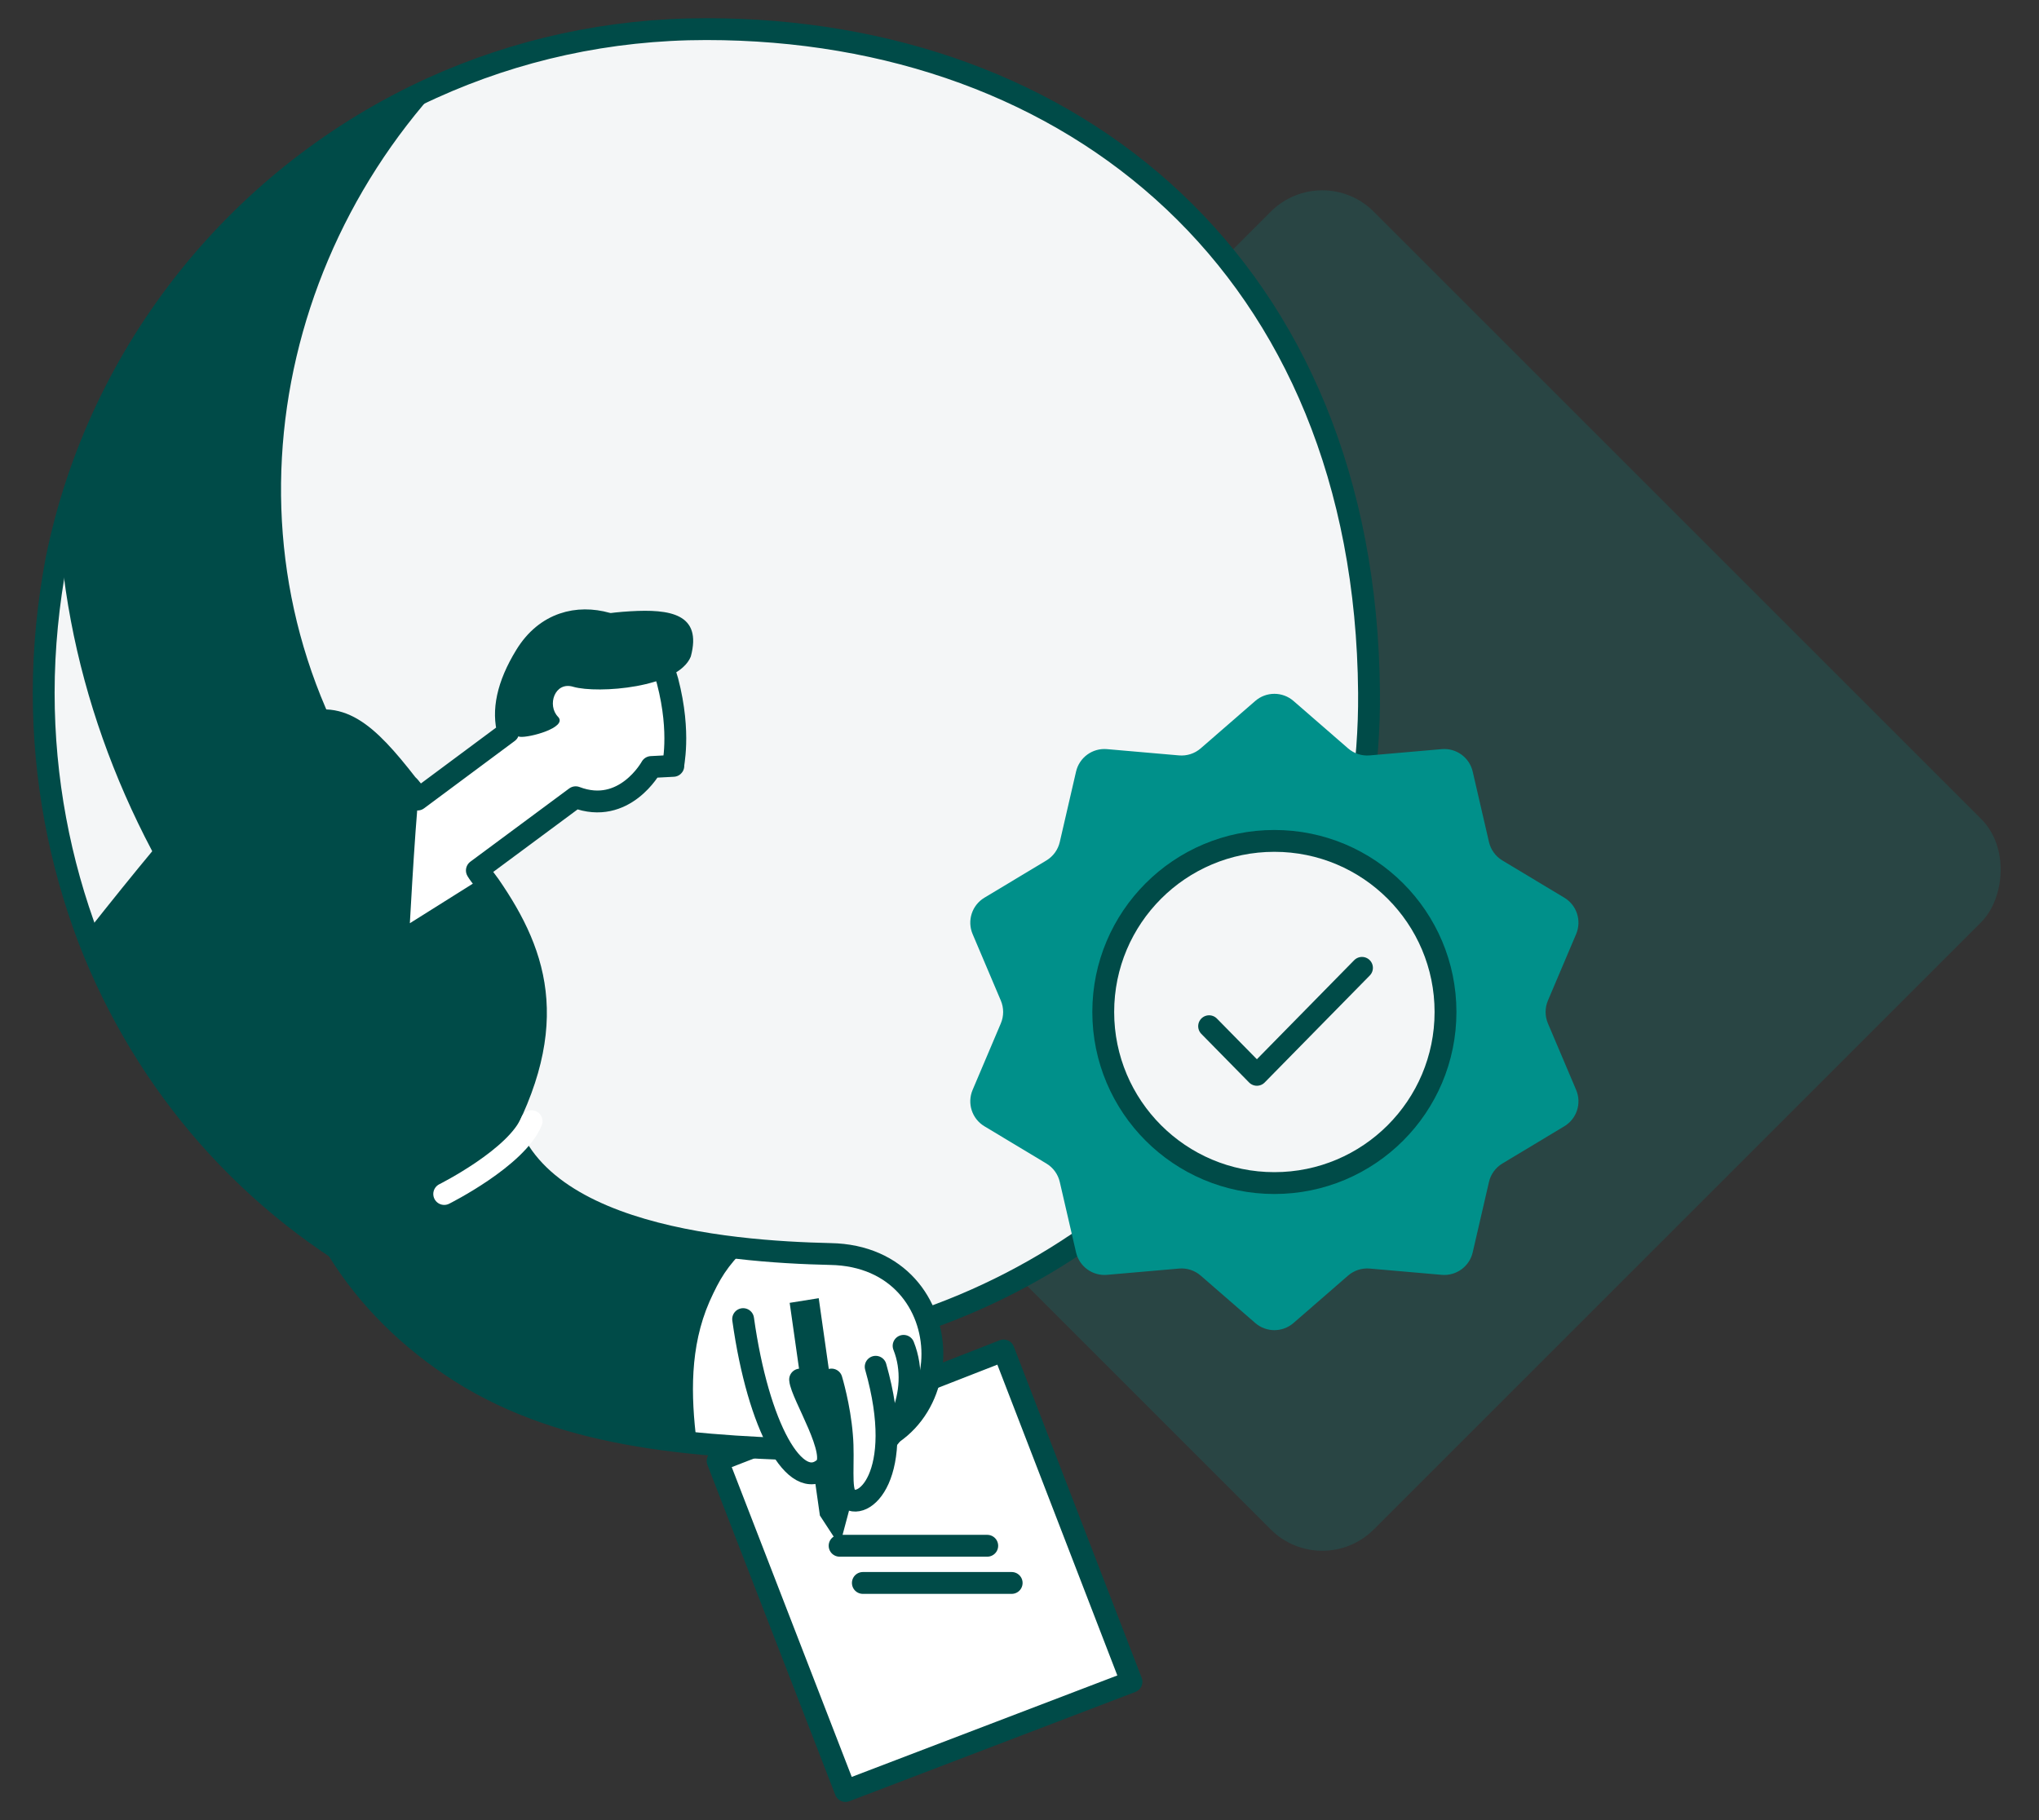 <svg width="140" height="125" viewBox="0 0 140 125" fill="none" xmlns="http://www.w3.org/2000/svg">
<rect x="0" y="0" width="140" height="125" fill="#333333" stroke="none"/>
<rect opacity="0.2" x="90.787" y="11" width="68.995" height="68.995" rx="5" transform="rotate(45 90.787 11)" fill="#00908A"/>
<path d="M44.226 93C37.896 92.445 31.961 90.701 26.818 87.927C17.243 82.854 9.963 74.531 6.086 64.463C4.108 59.232 3 53.524 3 47.579C3 44.488 3.317 41.396 3.87 38.463C6.798 23.957 16.61 11.988 29.666 6.043C35.443 3.427 41.773 2 48.499 2C73.662 2 93.761 18.329 93.999 47.579C94.157 67.713 81.021 84.835 62.822 90.86" fill="#F4F6F7"/>
<path d="M44.226 93C37.896 92.445 31.961 90.701 26.818 87.927C17.243 82.854 9.963 74.531 6.086 64.463C4.108 59.232 3 53.524 3 47.579C3 44.488 3.317 41.396 3.87 38.463C6.798 23.957 16.61 11.988 29.666 6.043C35.443 3.427 41.773 2 48.499 2C73.662 2 93.761 18.329 93.999 47.579C94.157 67.713 81.021 84.835 62.822 90.86" stroke="#004B48" stroke-width="1.5" stroke-miterlimit="10" stroke-linecap="round" stroke-linejoin="round"/>
<path d="M63.799 94.743L68.908 92.747L77.688 115.497L58.052 123L49.272 100.33L56.056 97.696" fill="white"/>
<path d="M63.799 94.743L68.908 92.747L77.688 115.497L58.052 123L49.272 100.33L56.056 97.696" stroke="#004B48" stroke-width="1.5" stroke-miterlimit="10" stroke-linecap="round" stroke-linejoin="round"/>
<path d="M28.197 68.88C25.483 71.594 20.055 72.073 17.421 68.88C10.237 60.18 5.447 49.643 4.25 38.468C7.203 23.86 17.101 11.807 30.272 5.821C17.101 20.189 15.026 42.3 28.197 58.104C30.831 61.218 31.31 65.688 28.197 68.88Z" fill="#004B48"/>
<path d="M33.625 79.257C31.151 83.408 29.075 86.282 27.399 88.198C17.74 83.089 10.397 74.707 6.485 64.57C20.375 47.009 22.37 46.69 27.958 53.874C28.038 53.954 28.038 53.954 28.117 54.033C30.033 56.428 32.029 58.583 33.625 60.818C36.978 65.688 38.654 70.796 33.625 79.257Z" fill="#004B48" stroke="#004B48" stroke-width="1.5" stroke-miterlimit="10" stroke-linecap="round" stroke-linejoin="round"/>
<path d="M57.014 86.122C50.069 85.962 34.584 84.845 34.344 74.627C34.105 65.288 19.577 65.288 19.816 74.627C20.056 82.849 24.686 89.794 31.55 94.184C39.054 98.973 48.393 99.373 57.014 99.612C66.353 99.772 66.353 86.282 57.014 86.122Z" fill="white" stroke="#004B48" stroke-width="1.5" stroke-miterlimit="10" stroke-linecap="round" stroke-linejoin="round"/>
<path d="M48.712 89.395C49.431 87.798 49.91 87 51.267 85.643C43.763 85.164 34.584 82.61 34.344 74.548C34.105 65.208 19.577 65.208 19.816 74.548C20.056 82.769 24.686 89.714 31.55 94.104C36.419 97.217 42.087 98.494 47.834 99.053C47.435 95.86 47.355 92.508 48.712 89.395Z" fill="#004B48"/>
<path d="M62.042 92.428C63.319 95.621 61.403 99.532 59.168 100.011" stroke="#004B48" stroke-width="1.5" stroke-miterlimit="10" stroke-linecap="round" stroke-linejoin="round"/>
<path d="M58.291 103.763L57.652 106.158L56.295 104.082L54.22 89.475L56.215 89.156L58.291 103.763Z" fill="#004B48"/>
<path d="M51.024 90.592C52.062 98.016 54.616 102.566 56.612 100.809C57.65 99.852 55.016 95.781 54.936 94.743" fill="white"/>
<path d="M51.024 90.592C52.062 98.016 54.616 102.566 56.612 100.809C57.65 99.852 55.016 95.781 54.936 94.743" stroke="#004B48" stroke-width="1.5" stroke-miterlimit="10" stroke-linecap="round" stroke-linejoin="round"/>
<path d="M60.125 93.865C62.28 101.448 59.167 103.923 58.13 102.805C57.651 102.326 57.97 100.331 57.81 98.575C57.651 96.579 57.092 94.743 57.092 94.743" fill="white"/>
<path d="M60.125 93.865C62.28 101.448 59.167 103.923 58.13 102.805C57.651 102.326 57.97 100.331 57.81 98.575C57.651 96.579 57.092 94.743 57.092 94.743" stroke="#004B48" stroke-width="1.5" stroke-miterlimit="10" stroke-linecap="round" stroke-linejoin="round"/>
<path d="M57.648 106.158H67.785" stroke="#004B48" stroke-width="1.5" stroke-miterlimit="10" stroke-linecap="round" stroke-linejoin="round"/>
<path d="M59.245 108.712H69.462" stroke="#004B48" stroke-width="1.5" stroke-miterlimit="10" stroke-linecap="round" stroke-linejoin="round"/>
<path d="M36.5 77C35.5 79.5 30.5 82 30.5 82" stroke="white" stroke-width="1.5" stroke-miterlimit="10" stroke-linecap="round" stroke-linejoin="round"/>
<path d="M45.833 46.77C44.875 43.098 38.889 40.464 36.095 45.013C34.818 47.089 34.498 48.845 34.898 50.282L28.671 54.911C28.432 54.672 28.272 54.432 28.033 54.113C27.714 57.067 27.314 64.809 27.314 64.809L33.541 60.898C33.301 60.499 32.982 60.18 32.742 59.781L39.527 54.752C42.88 56.029 44.716 52.676 44.716 52.676L46.232 52.597C46.153 52.676 46.791 50.441 45.833 46.77Z" fill="white" stroke="#004B48" stroke-width="1.5" stroke-miterlimit="10" stroke-linecap="round" stroke-linejoin="round"/>
<path d="M47.43 45.093C46.552 47.248 41.044 47.648 39.368 47.169C38.091 46.77 37.532 48.446 38.33 49.244C38.969 49.962 36.335 50.681 35.696 50.601C35.457 50.521 35.217 50.521 34.978 50.361C34.579 48.845 34.898 47.089 36.175 44.934C37.452 42.778 40.566 42.14 43.279 41.98C45.993 41.821 48.228 42.14 47.43 45.093Z" fill="#004B48"/>
<path d="M86.188 48.139C86.941 47.486 88.059 47.486 88.812 48.139L92.561 51.397C92.97 51.752 93.506 51.926 94.046 51.879L98.994 51.448C99.987 51.361 100.892 52.019 101.117 52.99L102.235 57.829C102.357 58.357 102.689 58.813 103.153 59.093L107.41 61.652C108.264 62.165 108.609 63.229 108.22 64.147L106.281 68.719C106.07 69.218 106.07 69.782 106.281 70.281L108.22 74.853C108.609 75.771 108.264 76.835 107.41 77.348L103.153 79.908C102.689 80.187 102.357 80.643 102.235 81.171L101.117 86.01C100.892 86.981 99.987 87.638 98.994 87.552L94.046 87.121C93.506 87.074 92.97 87.248 92.561 87.603L88.812 90.861C88.059 91.514 86.941 91.514 86.188 90.861L82.439 87.603C82.03 87.248 81.494 87.074 80.954 87.121L76.006 87.552C75.013 87.638 74.108 86.981 73.883 86.01L72.765 81.171C72.643 80.643 72.311 80.187 71.847 79.908L67.59 77.348C66.736 76.835 66.391 75.771 66.78 74.853L68.719 70.281C68.93 69.782 68.93 69.218 68.719 68.719L66.78 64.147C66.391 63.229 66.736 62.165 67.59 61.652L71.847 59.093C72.311 58.813 72.643 58.357 72.765 57.829L73.883 52.99C74.108 52.019 75.013 51.361 76.006 51.448L80.954 51.879C81.494 51.926 82.03 51.752 82.439 51.397L86.188 48.139Z" fill="#00908A"/>
<circle cx="87.5" cy="69.5" r="11.75" fill="#F4F6F7" stroke="#004B48" stroke-width="1.5"/>
<path d="M93.515 66.469L86.299 73.816L83.019 70.477" stroke="#004B48" stroke-width="1.5" stroke-linecap="round" stroke-linejoin="round"/>
</svg>
